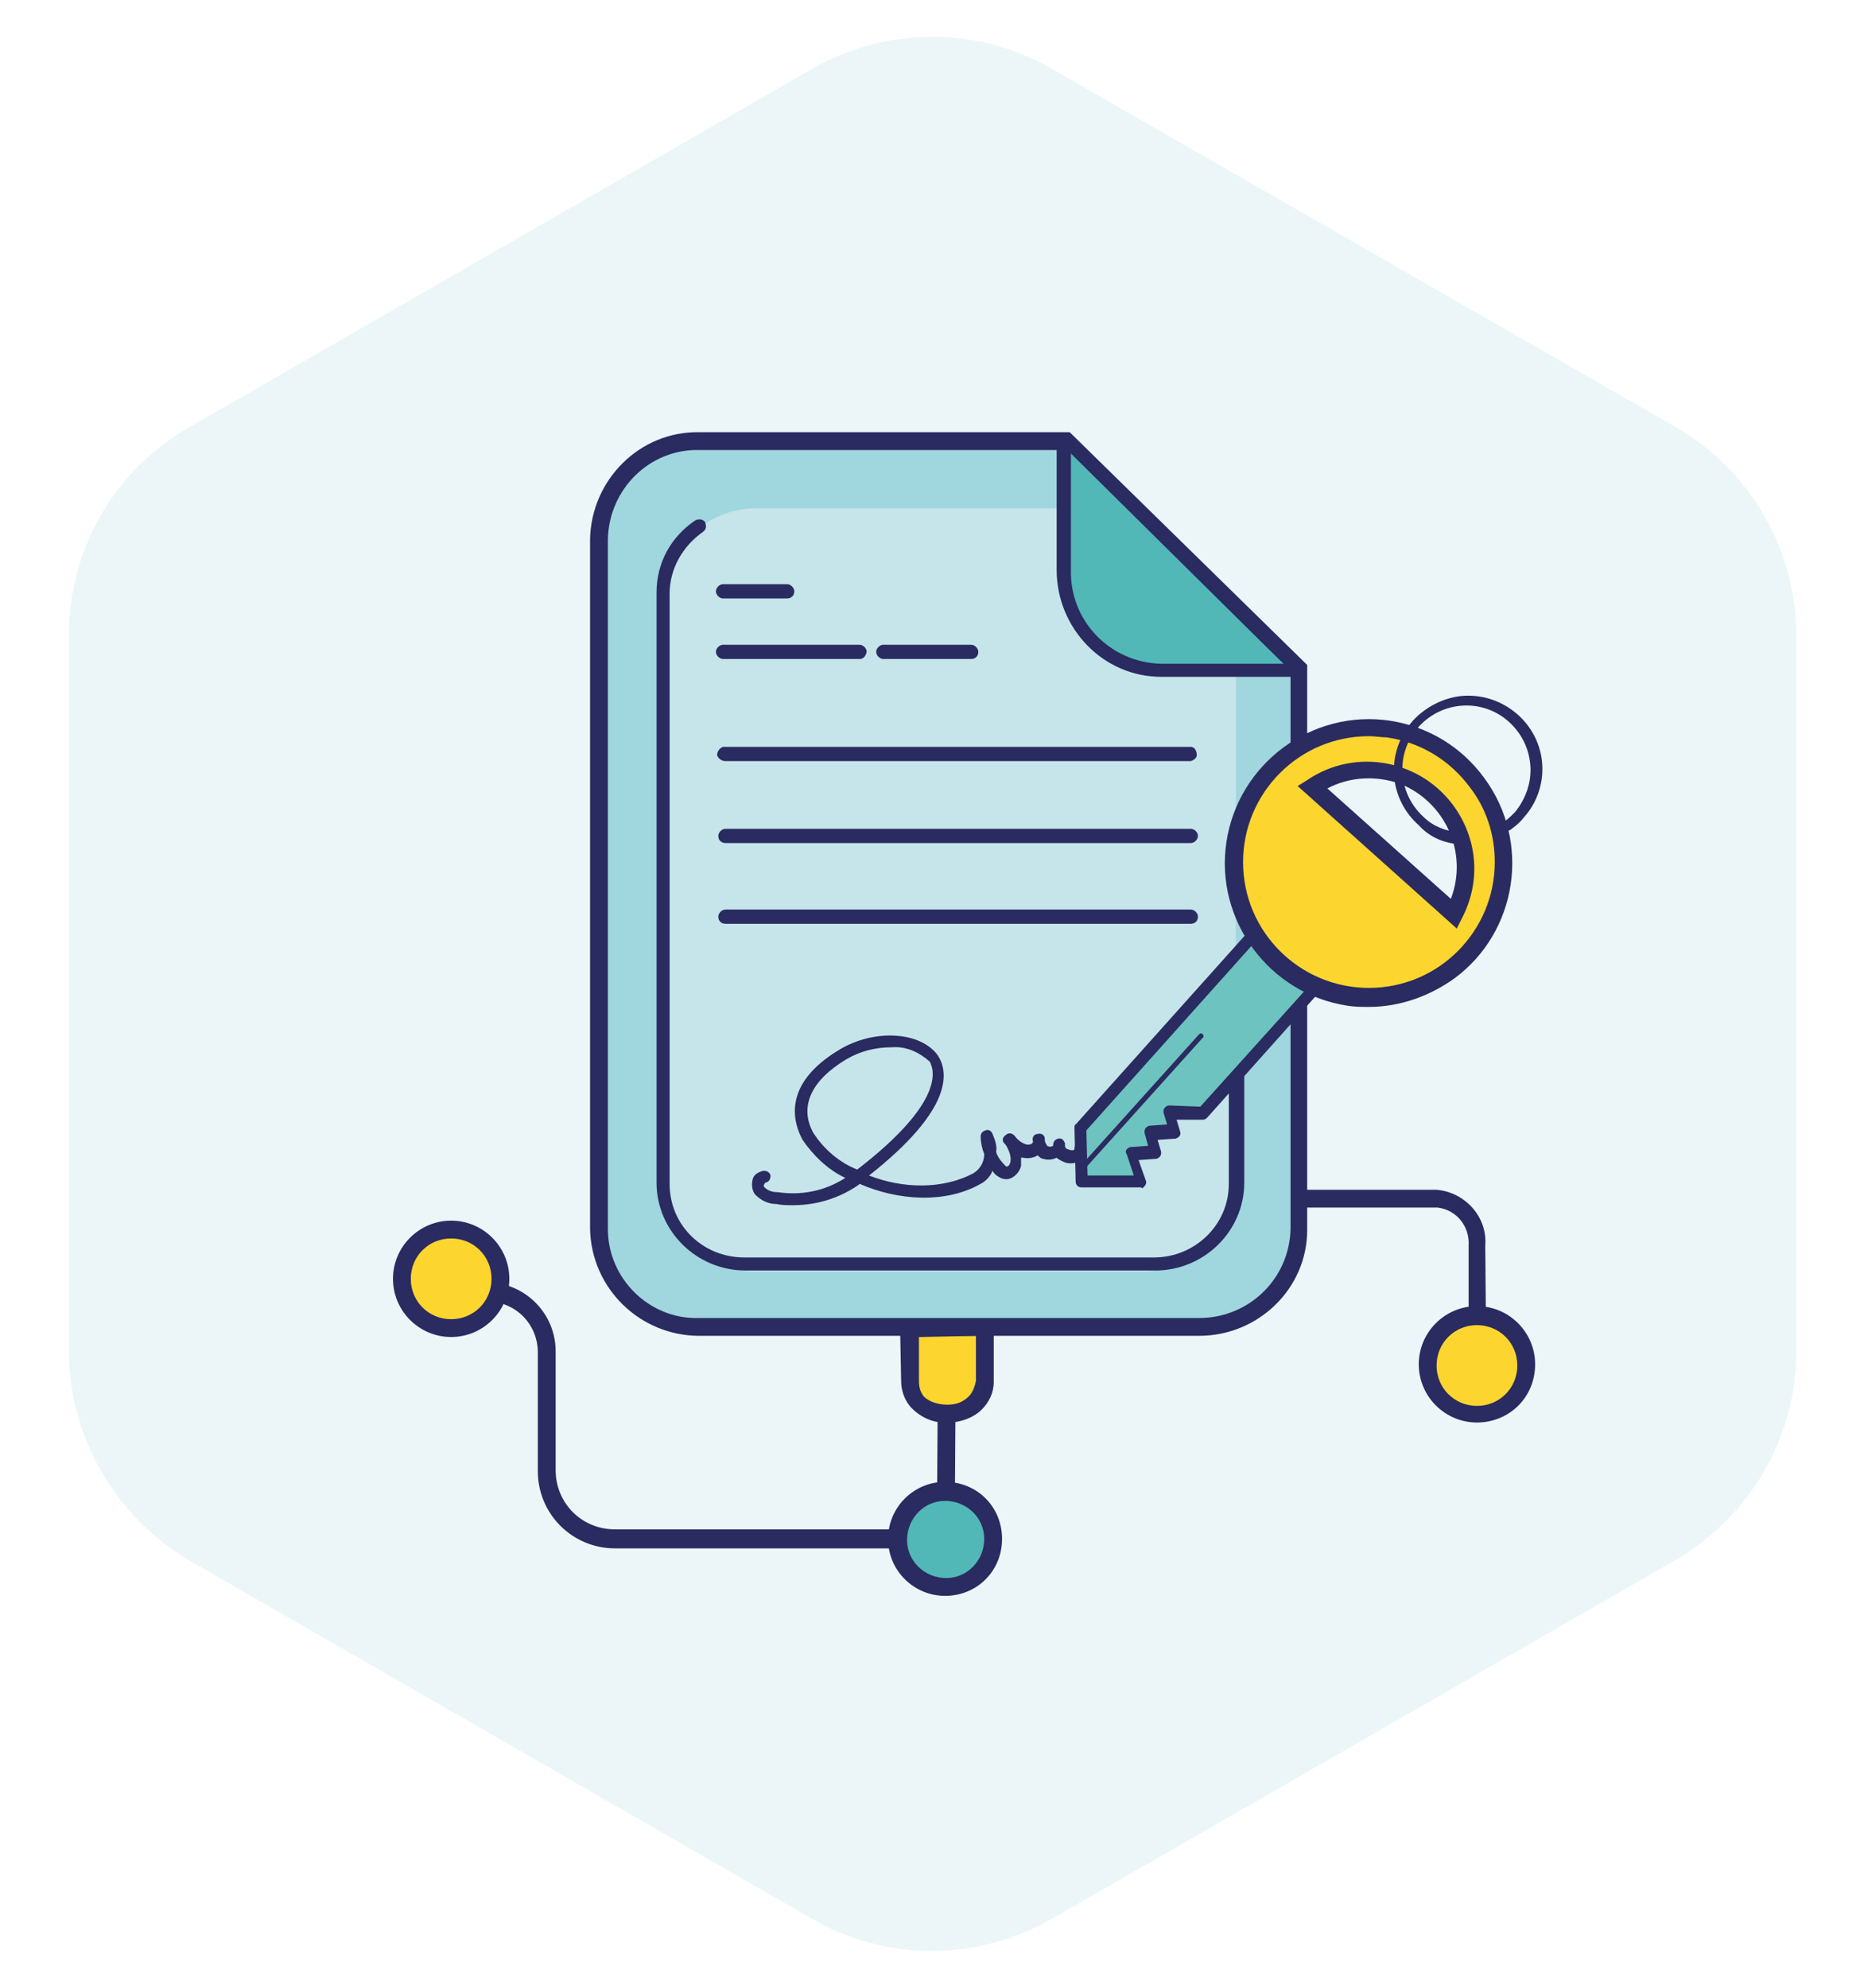 <svg xmlns="http://www.w3.org/2000/svg" viewBox="0 0 157 167.4"><g id="first_group"><path opacity=".2" fill="#A0D6DE" d="M151.3 113.8V53.5c0-7.2-3.9-13.9-10.1-17.5L88.6 5.8c-6.2-3.6-13.9-3.6-20.2 0L15.9 36C9.6 39.6 5.8 46.3 5.8 53.5v60.3c0 7.2 3.9 13.9 10.1 17.6l52.5 30.2c6.2 3.6 13.9 3.6 20.2 0l52.5-30.2c6.3-3.7 10.2-10.3 10.2-17.6z"/><path fill="#2A2B60" d="M78.906 129.63l.094-14.6 1.5.009-.094 14.6z"/><path fill="#2A2B60" d="M79.7 130.4H51.8c-3.6 0-6.5-2.9-6.5-6.5v-10c0-2.4-1.9-4.3-4.3-4.3V108c3.2 0 5.8 2.6 5.8 5.8v10c0 2.8 2.2 5 5 5h27.9v1.6zM125.2 116.7h-1.5v-11.8c.1-1.6-1-3-2.6-3.2H80.8v-1.5H121c2.4.2 4.3 2.3 4.1 4.7l.1 11.8z"/><circle fill="#51B7B7" cx="79.6" cy="129.6" r="4"/><path fill="#2A2B60" d="M79.6 134.4c-2.6 0-4.8-2.1-4.8-4.8 0-2.6 2.1-4.8 4.8-4.8s4.8 2.1 4.8 4.8c0 2.7-2.1 4.8-4.8 4.8zm0-8c-1.8 0-3.2 1.5-3.2 3.3 0 1.8 1.5 3.2 3.3 3.2s3.2-1.5 3.2-3.3c0-1.8-1.5-3.2-3.3-3.2z"/><path fill="#FDD52F" d="M76.6 111.8l.1 4.5c-.1 1.7 1.2 2.7 3.2 2.7 1.6.1 3-1.1 3.1-2.6v-4.6h-6.4z"/><path fill="#2A2B60" d="M79.9 119.8c-1.2.1-2.3-.4-3.1-1.2-.6-.6-.9-1.5-.9-2.3l-.1-5.2h7.9v5.3c0 .9-.4 1.7-1 2.3-.7.7-1.8 1.1-2.8 1.1zm-2.5-7.2v3.7c0 .5.1.9.4 1.3.5.5 1.3.7 2 .7s1.3-.2 1.8-.7c.3-.3.5-.8.6-1.3v-3.8l-4.8.1z"/><circle fill="#FDD52F" cx="124.4" cy="115" r="4.1"/><path fill="#2A2B60" d="M124.4 119.8c-2.7 0-4.9-2.2-4.9-4.9s2.2-4.9 4.9-4.9 4.9 2.2 4.9 4.9c0 2.8-2.2 4.9-4.9 4.9zm0-8.2c-1.9 0-3.4 1.5-3.4 3.4s1.5 3.4 3.4 3.4 3.4-1.5 3.4-3.4-1.5-3.4-3.4-3.4z"/><circle fill="#FDD52F" cx="38" cy="107.7" r="4.1"/><path fill="#2A2B60" d="M38 112.6c-2.7 0-4.9-2.2-4.9-4.9s2.2-4.9 4.9-4.9 4.9 2.2 4.9 4.9-2.2 4.9-4.9 4.9zm0-8.3c-1.9 0-3.4 1.5-3.4 3.4s1.5 3.4 3.4 3.4 3.4-1.5 3.4-3.4-1.5-3.4-3.4-3.4z"/><path fill="#A0D6DE" d="M71.8 37.1h18.1l19.6 19.1v47.2c-.1 4.6-3.8 8.3-8.4 8.2H58.9c-4.6 0-8.4-3.6-8.4-8.2v-58c.1-4.6 3.8-8.3 8.4-8.2h12.9v-.1z"/><path fill="#2A2B60" d="M101 112.5H58.9c-5 0-9.1-4-9.2-9V45.4c.1-5 4.2-9.1 9.2-9h31.2l20 19.6v47.6c0 4.9-4.1 8.9-9.1 8.9zM58.9 37.9c-4.2-.1-7.6 3.3-7.7 7.5v58.1c0 4.2 3.5 7.6 7.6 7.5H101c4.2 0 7.6-3.3 7.7-7.5v-47L89.6 37.9H58.9z"/><path fill="#C5E5EB" d="M92.9 42.8H63.8c-4.5 0-8.1 3.6-8.1 8.1V99c0 4.5 3.6 8.1 8.1 8.1H96c4.5 0 8.1-3.6 8.1-8.1V54.6C101.2 51.1 93 43 92.9 42.8z"/><path fill="#51B7B7" d="M89.6 37.6V48c-.1 4.6 3.6 8.4 8.2 8.5h10.9"/><path fill="#2A2B60" d="M108.8 57h-11c-4.9 0-8.8-4.1-8.8-9V37.6h1.2V48c-.1 4.3 3.3 7.8 7.6 7.9h10.9l.1 1.1zM103.5 90.8v8.9c0 3.5-2.9 6.2-6.3 6.2H62.7c-3.5 0-6.3-2.7-6.3-6.2V50c0-2.1 1.1-4 2.8-5.2.3-.2.3-.5.2-.8-.2-.3-.5-.3-.8-.2-2.1 1.4-3.3 3.6-3.3 6.1v49.7c0 4.1 3.4 7.4 7.5 7.4h34.5c4.1 0 7.5-3.3 7.5-7.4V89.5c-.6.3-1 .8-1.3 1.3z"/><path fill="#2A2B60" d="M100.3 77.8H61.1c-.3 0-.6-.2-.6-.6 0-.3.3-.6.6-.6h39.2c.3 0 .6.3.6.6 0 .4-.3.6-.6.6zM100.3 71H61.1c-.3 0-.6-.2-.6-.6 0-.3.3-.6.6-.6h39.2c.3 0 .6.3.6.6s-.3.6-.6.6zM100.3 64.1H61.1c-.3 0-.6-.2-.7-.5 0-.3.2-.6.5-.7H100.3c.3 0 .5.3.5.7 0 .2-.2.4-.5.5zM81.8 55.5h-7.4c-.3 0-.6-.3-.6-.6s.3-.6.6-.6h7.4c.3 0 .6.3.6.6 0 .4-.3.6-.6.6zM66.3 50.4h-5.4c-.3 0-.6-.3-.6-.6s.3-.6.6-.6h5.4c.3 0 .6.3.6.6 0 .4-.3.6-.6.6zM72.4 55.5H60.9c-.3 0-.6-.3-.6-.6s.3-.6.6-.6h11.5c.3 0 .6.3.6.6-.1.4-.3.6-.6.6zM66.8 101.5c-.5 0-.9 0-1.4-.1-.7 0-1.3-.3-1.8-.8-.3-.4-.3-.9-.2-1.3s.5-.6.9-.7c.3 0 .5.1.6.4 0 .3-.1.5-.4.6 0 0-.1 0-.1.1-.1.1-.1.2 0 .3.3.3.7.4 1.1.4 2 .3 4-.1 5.7-1.2-1.5-.7-2.7-1.9-3.6-3.2-.7-1.3-1.9-4.6 3.1-7.6 3-1.8 6.9-1.5 8.3.5.9 1.4 1.3 4.5-5.8 10.1 2.8 1.1 6.2 1.2 8.8-.2.5-.3.9-.9.9-1.6-.2-.5-.3-1-.3-1.5 0-.2.1-.4.4-.5.2-.1.5 0 .6.3.2.5.4 1 .3 1.5.1.4.4.8.8 1.2.1.1.2 0 .2 0s.1 0 .2-.3c.1-.5-.1-1-.4-1.5l-.1-.1c-.2-.2-.2-.5.1-.7.2-.2.5-.2.7 0l.1.1c.2.3.6.6 1 .7.2 0 .4 0 .5-.2v-.1c-.1-.3.1-.6.4-.6.3-.1.6.1.6.4v.1c0 .2.1.3.2.5.2.1.3.1.5 0 0-.3.1-.5.4-.6s.5.1.6.4v.2c0 .2.2.3.3.3.2.1.4.1.5 0 0-.3.1-.5.4-.6.2 0 .4.1.5.3.2.3.1.7-.1 1-.4.4-1 .6-1.6.4-.2-.1-.5-.2-.7-.4-.4.2-.8.2-1.1.1-.2 0-.4-.2-.5-.3-.3.2-.8.3-1.2.2H86v.7c-.1.4-.4.8-.8 1s-.8.1-1.1-.1c-.2-.1-.4-.3-.5-.5-.2.5-.6.9-1 1.1-3 1.7-7 1.4-10.2 0l-.1.1c-1.6 1.1-3.5 1.7-5.5 1.7zm8.3-13.3c-1.3 0-2.6.3-3.8 1-3 1.8-4 4-2.8 6.2.9 1.4 2.2 2.5 3.7 3.1 7.4-5.7 6.5-8.4 6.1-9.1-.9-.8-2-1.3-3.2-1.2z"/><path fill="#6DC3BF" d="M105.6 78.7L91 95l.1 4.5H96l.1-.2-.8-2.3 2-.2-.4-1.6 2-.2-.4-1.6 2.8.1 9.3-10.3"/><path fill="#2A2B60" d="M96 100h-4.9c-.3 0-.5-.2-.5-.5l-.1-4.5c0-.1 0-.3.1-.3l14.6-16.3c.2-.2.5-.2.7-.1.2.2.2.5.1.7L91.5 95.2l.1 3.8h3.9l-.6-1.8c-.1-.1-.1-.3 0-.4s.2-.2.4-.2l1.4-.1-.3-1.1c0-.1 0-.3.1-.4s.2-.2.4-.2l1.4-.1-.3-1c0-.2 0-.3.1-.4s.2-.2.4-.2l2.6.1 9.1-10.1c.2-.2.5-.2.7 0 .2.2.2.5 0 .7l-9.2 10.3c-.1.1-.2.2-.4.2h-2.2l.3 1c.1.3-.1.5-.4.6h-.1l-1.4.1.3 1c0 .1 0 .3-.1.4s-.2.2-.4.2l-1.4.1.6 1.7c.1.2 0 .4-.1.5l-.2.2c0-.1-.1-.1-.2-.1z"/><path fill="#FDD52F" d="M124.4 65.9c-3.7-5.1-10.8-6.1-15.9-2.4s-6.1 10.8-2.4 15.9 10.8 6.1 15.9 2.4c5.1-3.7 6.2-10.8 2.4-15.9zm-2 11.1l-12-10.7c3.7-2.6 8.9-1.7 11.5 2 1.9 2.6 2.1 5.9.5 8.7z"/><path fill="#2A2B60" d="M115.3 84.8c-.6 0-1.2 0-1.8-.1-6.6-1-11.2-7.2-10.2-13.8 1-6.6 7.2-11.2 13.8-10.2 3.2.5 6 2.2 7.9 4.8 4 5.4 2.8 13-2.5 16.9-2.1 1.5-4.6 2.4-7.2 2.4zm0-22.8c-5.9 0-10.6 4.8-10.6 10.6 0 5.9 4.8 10.6 10.6 10.6 5.9 0 10.6-4.8 10.6-10.6 0-2.3-.7-4.5-2.1-6.3-1.7-2.3-4.2-3.8-7-4.2-.4 0-1-.1-1.5-.1zm7.4 16.2l-13.4-12 .8-.5c4.1-2.8 9.7-1.7 12.5 2.4 1.9 2.8 2.1 6.3.5 9.3l-.4.8zm-10.9-11.8l10.4 9.3c1.5-3.9-.5-8.2-4.3-9.7-2-.7-4.2-.6-6.1.4z"/><path fill="none" d="M91.3 98.3l9.9-11"/><path fill="#2A2B60" d="M91.3 98.5c-.1 0-.1 0-.2-.1s-.1-.2 0-.3l9.9-11c.1-.1.2-.1.3 0 .1.1.1.3 0 .3l-9.9 11c.1.1 0 .1-.1.1zM122.9 71.1c-1.3-.1-2.5-.6-3.4-1.6-2.6-2.3-2.8-6.2-.5-8.8 1.1-1.2 2.7-2 4.3-2.1 3.4-.2 6.4 2.4 6.6 5.8.1 1.7-.5 3.3-1.6 4.5-.3.4-.7.7-1.1 1-.2.1-.5.1-.6-.1s-.1-.5.1-.6c.3-.2.6-.5.9-.8.9-1.1 1.4-2.5 1.3-3.9-.1-1.4-.7-2.7-1.8-3.7-2.2-2-5.6-1.8-7.6.4s-1.8 5.6.4 7.6c.8.8 1.9 1.2 3 1.3.2 0 .4.3.4.5 0 .3-.1.5-.4.5z"/></g></svg>
